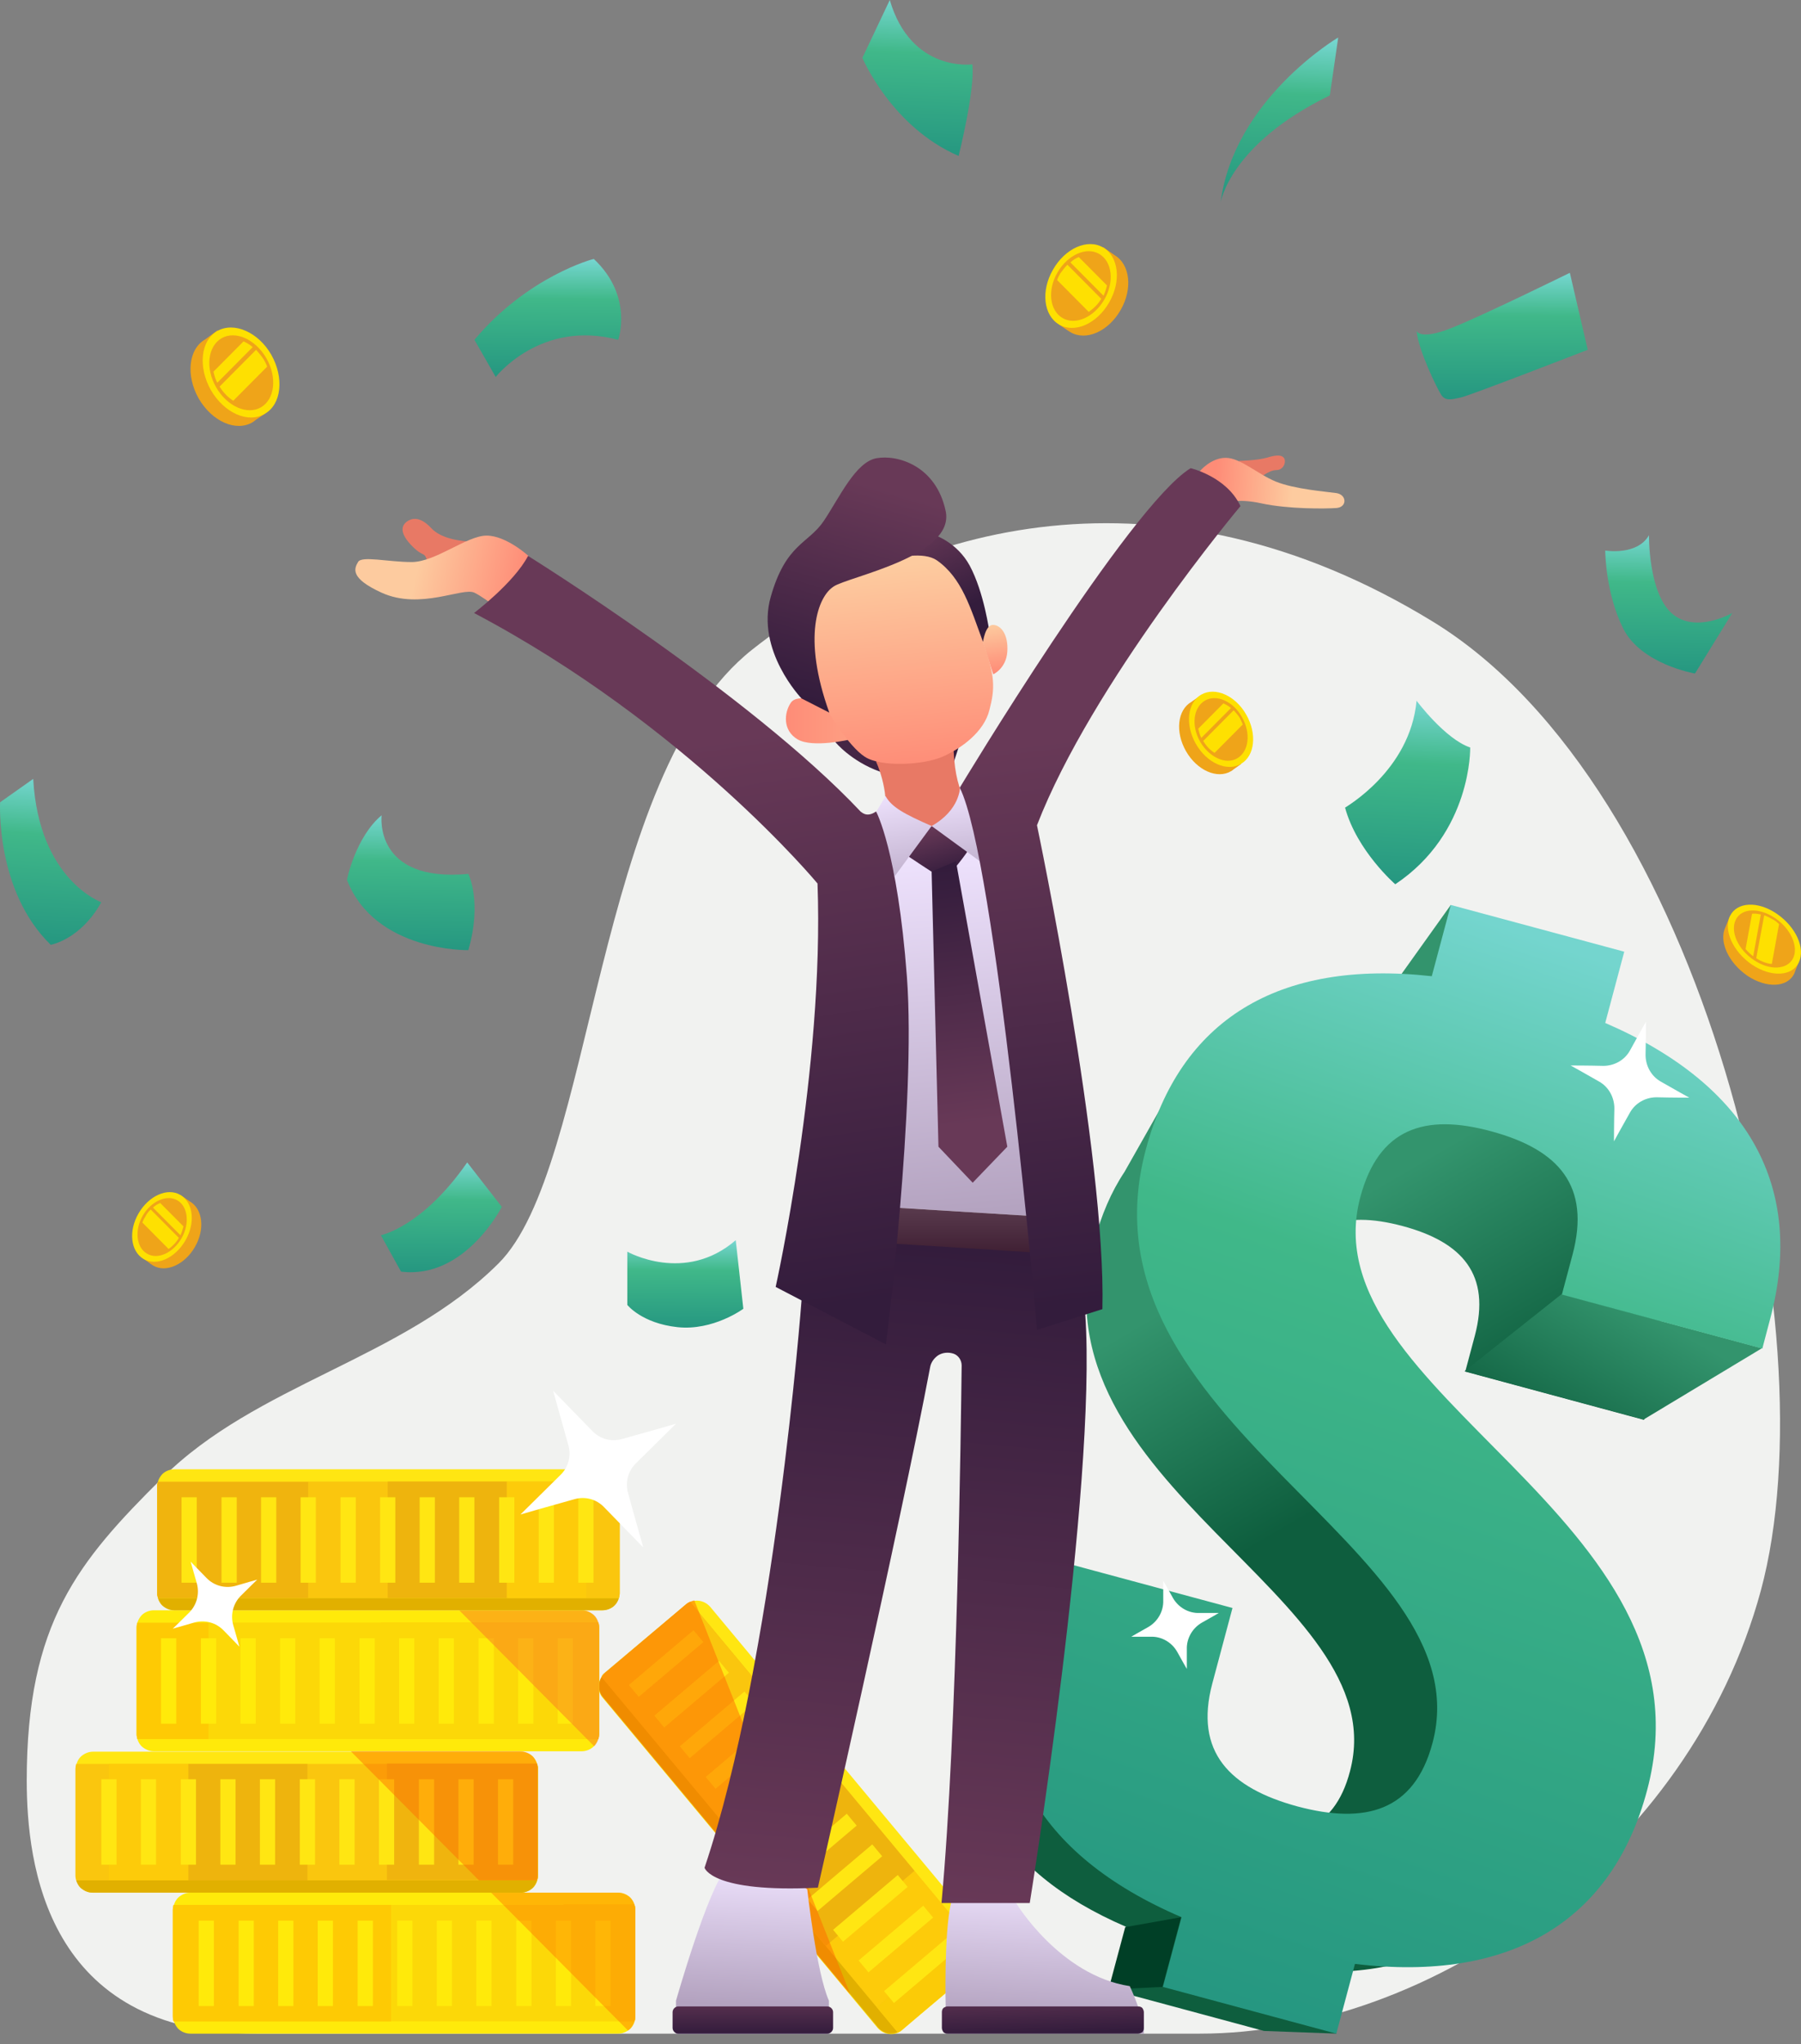 <svg width="171" height="194" viewBox="0 0 171 194" fill="none" xmlns="http://www.w3.org/2000/svg">
<rect x="0" y="0" width="171" height="194" fill="#808080" stroke="none"/>
<path fill-rule="evenodd" clip-rule="evenodd" d="M113.914 193C136.016 193 160.465 175.729 167.183 150.968C173.9 126.17 161.765 74.72 136.016 58.976C110.267 43.232 86.54 49.705 71.444 61.631C56.349 73.52 56.457 110.862 47.32 119.916C38.183 129.006 24.352 131.333 15.395 140.278C7.414 148.204 2.539 153.986 2.539 168.966C2.539 176.856 4.344 193 24.352 193H113.914Z" fill="#F1F2F0"/>
<path fill-rule="evenodd" clip-rule="evenodd" d="M65.124 152.279C65.449 151.988 65.883 151.879 66.316 151.915C66.749 151.952 67.147 152.17 67.436 152.497C71.877 157.842 89.104 178.495 93.546 183.84C93.835 184.167 93.943 184.603 93.907 185.039C93.871 185.476 93.654 185.876 93.329 186.167C91.379 187.839 87.587 191.003 85.637 192.675C85.312 192.966 84.879 193.075 84.445 193.039C84.012 193.002 83.615 192.784 83.326 192.457C78.884 187.112 61.657 166.459 57.215 161.114C56.926 160.787 56.818 160.351 56.854 159.915C56.89 159.478 57.107 159.078 57.432 158.787C59.418 157.115 63.174 153.915 65.124 152.279Z" fill="#FFE612"/>
<path fill-rule="evenodd" clip-rule="evenodd" d="M57.143 159.112L85.276 192.855C85.023 192.964 84.77 193 84.481 193C84.048 192.964 83.651 192.745 83.362 192.418L57.251 161.076C56.962 160.748 56.854 160.312 56.89 159.876C56.89 159.621 56.999 159.33 57.143 159.112Z" fill="#E1B000"/>
<path fill-rule="evenodd" clip-rule="evenodd" d="M65.522 152.022L74.695 163.039L66.28 170.129L57.107 159.112C57.179 159.039 57.215 158.93 57.288 158.858L65.233 152.167C65.341 152.095 65.449 152.058 65.522 152.022Z" fill="#F0B40E"/>
<path fill-rule="evenodd" clip-rule="evenodd" d="M65.522 152.022L93.654 185.764C93.582 185.91 93.474 186.019 93.329 186.128C91.379 187.8 87.587 190.964 85.637 192.636C85.529 192.745 85.384 192.818 85.24 192.891L57.107 159.149C57.179 159.003 57.288 158.894 57.432 158.785L59.888 156.712L65.124 152.313C65.269 152.167 65.377 152.095 65.522 152.022Z" fill="#FAC60E"/>
<path fill-rule="evenodd" clip-rule="evenodd" d="M93.654 185.764C93.582 185.91 93.474 186.019 93.329 186.128C91.379 187.801 87.587 190.964 85.637 192.636C85.529 192.746 85.384 192.818 85.24 192.891L83.253 190.491L91.668 183.401L93.654 185.764Z" fill="#FBCB07"/>
<path fill-rule="evenodd" clip-rule="evenodd" d="M91.668 183.365L86.829 177.547L78.414 184.637L83.254 190.455L91.668 183.365Z" fill="#FDCB0A"/>
<path fill-rule="evenodd" clip-rule="evenodd" d="M86.829 177.547L79.57 168.82L71.155 175.947L78.414 184.674L86.829 177.547Z" fill="#EEB40D"/>
<path fill-rule="evenodd" clip-rule="evenodd" d="M90.079 183.765L91.018 184.892L84.879 190.091L83.94 188.964L90.079 183.765Z" fill="#FFE612"/>
<path fill-rule="evenodd" clip-rule="evenodd" d="M87.659 180.856L88.598 181.983L82.459 187.182L81.52 186.055L87.659 180.856Z" fill="#FFE612"/>
<path fill-rule="evenodd" clip-rule="evenodd" d="M85.24 177.947L86.179 179.074L80.039 184.274L79.1 183.146L85.24 177.947Z" fill="#FFE612"/>
<path fill-rule="evenodd" clip-rule="evenodd" d="M82.82 175.038L83.759 176.165L77.62 181.365L76.681 180.238L82.82 175.038Z" fill="#FFE612"/>
<path fill-rule="evenodd" clip-rule="evenodd" d="M80.4 172.129L81.339 173.256L75.2 178.456L74.261 177.329L80.4 172.129Z" fill="#FFE612"/>
<path fill-rule="evenodd" clip-rule="evenodd" d="M77.981 169.22L78.92 170.348L72.78 175.547L71.841 174.42L77.981 169.22Z" fill="#FFE612"/>
<path fill-rule="evenodd" clip-rule="evenodd" d="M75.561 166.348L76.5 167.475L70.361 172.675L69.422 171.547L75.561 166.348Z" fill="#FFE612"/>
<path fill-rule="evenodd" clip-rule="evenodd" d="M73.142 163.439L74.081 164.566L67.941 169.766L67.002 168.639L73.142 163.439Z" fill="#FFE612"/>
<path fill-rule="evenodd" clip-rule="evenodd" d="M70.686 160.53L71.625 161.658L65.485 166.857L64.546 165.73L70.686 160.53Z" fill="#FFE612"/>
<path fill-rule="evenodd" clip-rule="evenodd" d="M68.266 157.622L69.205 158.749L63.066 163.948L62.127 162.821L68.266 157.622Z" fill="#FFE612"/>
<path fill-rule="evenodd" clip-rule="evenodd" d="M65.846 154.713L66.785 155.84L60.646 161.039L59.707 159.912L65.846 154.713Z" fill="#FFE612"/>
<path fill-rule="evenodd" clip-rule="evenodd" d="M80.727 189.255L57.253 161.076C56.964 160.748 56.856 160.312 56.892 159.876C56.928 159.44 57.145 159.04 57.47 158.749L65.162 152.24C65.379 152.058 65.632 151.949 65.921 151.877L80.727 189.255Z" fill="#FF6900" fill-opacity="0.5"/>
<path fill-rule="evenodd" clip-rule="evenodd" d="M60.323 181.256C60.323 180.819 60.142 180.419 59.853 180.092C59.564 179.801 59.131 179.619 58.697 179.619C51.8 179.619 24.967 179.619 18.069 179.619C17.636 179.619 17.239 179.801 16.914 180.092C16.625 180.383 16.444 180.819 16.444 181.256C16.444 183.837 16.444 188.782 16.444 191.364C16.444 191.8 16.625 192.2 16.914 192.527C17.203 192.818 17.636 193 18.069 193C24.967 193 51.8 193 58.697 193C59.131 193 59.528 192.818 59.853 192.527C60.142 192.236 60.323 191.8 60.323 191.364C60.323 188.782 60.323 183.837 60.323 181.256Z" fill="#FFEA0A"/>
<path fill-rule="evenodd" clip-rule="evenodd" d="M60.249 180.783C60.285 180.892 60.285 181.001 60.321 181.074V191.509C60.321 191.618 60.285 191.727 60.249 191.8H53.495V180.747H60.249V180.783Z" fill="#FECA04"/>
<path fill-rule="evenodd" clip-rule="evenodd" d="M60.249 180.783C60.285 180.928 60.321 181.074 60.321 181.256C60.321 183.837 60.321 188.782 60.321 191.364C60.321 191.509 60.285 191.691 60.249 191.836H16.479C16.442 191.691 16.406 191.546 16.406 191.364C16.406 188.782 16.406 183.837 16.406 181.256C16.406 181.11 16.442 180.928 16.479 180.783H60.249Z" fill="#FCD808"/>
<path fill-rule="evenodd" clip-rule="evenodd" d="M37.136 191.836H16.479C16.442 191.691 16.406 191.546 16.406 191.364V181.256C16.406 181.11 16.442 180.928 16.479 180.783H37.136V191.836Z" fill="#FECA04"/>
<path d="M20.307 182.274H18.862V190.382H20.307V182.274Z" fill="#FFEA0A"/>
<path d="M24.099 182.274H22.654V190.382H24.099V182.274Z" fill="#FFEA0A"/>
<path d="M27.855 182.274H26.41V190.382H27.855V182.274Z" fill="#FFEA0A"/>
<path d="M31.61 182.274H30.166V190.382H31.61V182.274Z" fill="#FFEA0A"/>
<path d="M35.402 182.274H33.958V190.382H35.402V182.274Z" fill="#FFEA0A"/>
<path d="M39.158 182.274H37.714V190.382H39.158V182.274Z" fill="#FFEA0A"/>
<path d="M42.914 182.274H41.469V190.382H42.914V182.274Z" fill="#FFEA0A"/>
<path d="M46.67 182.274H45.225V190.382H46.67V182.274Z" fill="#FFEA0A"/>
<path d="M50.462 182.274H49.017V190.382H50.462V182.274Z" fill="#FFEA0A"/>
<path d="M54.218 182.274H52.773V190.382H54.218V182.274Z" fill="#FFEA0A"/>
<path d="M57.974 182.274H56.529V190.382H57.974V182.274Z" fill="#FFEA0A"/>
<path fill-rule="evenodd" clip-rule="evenodd" d="M46.634 179.619H58.696C59.129 179.619 59.526 179.801 59.852 180.092C60.14 180.383 60.321 180.819 60.321 181.256C60.321 183.837 60.321 188.782 60.321 191.364C60.321 191.8 60.14 192.2 59.852 192.527C59.779 192.6 59.707 192.636 59.635 192.709L46.634 179.619Z" fill="#FF6900" fill-opacity="0.4"/>
<path fill-rule="evenodd" clip-rule="evenodd" d="M12.976 154.458C12.976 154.022 13.156 153.622 13.445 153.295C13.734 153.004 14.167 152.822 14.601 152.822C21.498 152.822 48.331 152.822 55.229 152.822C55.662 152.822 56.06 153.004 56.385 153.295C56.674 153.585 56.854 154.022 56.854 154.458C56.854 157.04 56.854 161.985 56.854 164.566C56.854 165.003 56.674 165.403 56.385 165.73C56.096 166.021 55.662 166.202 55.229 166.202H14.601C14.167 166.202 13.77 166.021 13.445 165.73C13.156 165.439 12.976 165.003 12.976 164.566C12.976 161.985 12.976 157.04 12.976 154.458Z" fill="#FFEA0A"/>
<path fill-rule="evenodd" clip-rule="evenodd" d="M56.818 153.985C56.854 154.131 56.89 154.276 56.89 154.458V164.566C56.89 164.712 56.854 164.894 56.818 165.039H36.161V153.985H56.818Z" fill="#FECA04"/>
<path fill-rule="evenodd" clip-rule="evenodd" d="M56.818 153.985C56.854 154.131 56.89 154.276 56.89 154.458C56.89 157.04 56.89 161.985 56.89 164.566C56.89 164.712 56.854 164.894 56.818 165.039H13.048C13.012 164.894 12.976 164.748 12.976 164.566C12.976 161.985 12.976 157.04 12.976 154.458C12.976 154.313 13.012 154.131 13.048 153.985H56.818Z" fill="#FCD808"/>
<path fill-rule="evenodd" clip-rule="evenodd" d="M19.801 165.039H13.048C13.012 164.93 13.012 164.821 12.976 164.748V154.313C12.976 154.204 13.012 154.095 13.048 154.022H19.801V165.039Z" fill="#FECA04"/>
<path d="M54.398 155.476H52.954V163.585H54.398V155.476Z" fill="#FFEA0A"/>
<path d="M50.642 155.476H49.198V163.585H50.642V155.476Z" fill="#FFEA0A"/>
<path d="M46.887 155.476H45.442V163.585H46.887V155.476Z" fill="#FFEA0A"/>
<path d="M43.095 155.476H41.65V163.585H43.095V155.476Z" fill="#FFEA0A"/>
<path d="M39.339 155.476H37.894V163.585H39.339V155.476Z" fill="#FFEA0A"/>
<path d="M35.583 155.476H34.138V163.585H35.583V155.476Z" fill="#FFEA0A"/>
<path d="M31.791 155.476H30.346V163.585H31.791V155.476Z" fill="#FFEA0A"/>
<path d="M28.035 155.476H26.591V163.585H28.035V155.476Z" fill="#FFEA0A"/>
<path d="M24.279 155.476H22.835V163.585H24.279V155.476Z" fill="#FFEA0A"/>
<path d="M20.523 155.476H19.079V163.585H20.523V155.476Z" fill="#FFEA0A"/>
<path d="M16.731 155.476H15.287V163.585H16.731V155.476Z" fill="#FFEA0A"/>
<path fill-rule="evenodd" clip-rule="evenodd" d="M50.173 152.822H55.265C55.699 152.822 56.096 153.004 56.421 153.295C56.71 153.585 56.89 154.022 56.89 154.458C56.89 157.04 56.89 161.985 56.89 164.566C56.89 165.003 56.71 165.403 56.421 165.73L43.6 152.822H50.173Z" fill="#FB7B22" fill-opacity="0.5"/>
<path fill-rule="evenodd" clip-rule="evenodd" d="M51.078 167.877C51.078 167.44 50.897 167.04 50.608 166.713C50.319 166.422 49.886 166.241 49.452 166.241C42.555 166.241 15.722 166.241 8.824 166.241C8.391 166.241 7.993 166.422 7.668 166.713C7.38 167.004 7.199 167.44 7.199 167.877C7.199 170.458 7.199 175.403 7.199 177.985C7.199 178.421 7.38 178.821 7.668 179.148C7.957 179.439 8.391 179.621 8.824 179.621H49.452C49.886 179.621 50.283 179.439 50.608 179.148C50.897 178.858 51.078 178.421 51.078 177.985C51.078 175.403 51.078 170.422 51.078 167.877Z" fill="#FFE612"/>
<path fill-rule="evenodd" clip-rule="evenodd" d="M51.004 167.402C51.04 167.548 51.076 167.693 51.076 167.875C51.076 170.457 51.076 175.402 51.076 177.983C51.076 178.129 51.04 178.311 51.004 178.456H7.233C7.197 178.311 7.161 178.165 7.161 177.983V172.82V167.875C7.161 167.73 7.197 167.548 7.233 167.402H51.004Z" fill="#FAC60E"/>
<path d="M17.887 167.402H10.339V178.456H17.887V167.402Z" fill="#FDCB0A"/>
<path d="M29.191 167.402H17.887V178.456H29.191V167.402Z" fill="#EEB40D"/>
<path fill-rule="evenodd" clip-rule="evenodd" d="M51.004 167.403C51.04 167.512 51.04 167.621 51.076 167.693V178.129C51.076 178.238 51.04 178.347 51.004 178.42H36.739V167.366H51.004V167.403Z" fill="#F0B40E"/>
<path d="M11.062 168.857H9.617V176.965H11.062V168.857Z" fill="#FFE612"/>
<path d="M14.817 168.857H13.373V176.965H14.817V168.857Z" fill="#FFE612"/>
<path d="M18.609 168.857H17.165V176.965H18.609V168.857Z" fill="#FFE612"/>
<path d="M22.365 168.857H20.921V176.965H22.365V168.857Z" fill="#FFE612"/>
<path d="M26.121 168.857H24.677V176.965H26.121V168.857Z" fill="#FFE612"/>
<path d="M29.913 168.857H28.468V176.965H29.913V168.857Z" fill="#FFE612"/>
<path d="M33.669 168.857H32.224V176.965H33.669V168.857Z" fill="#FFE612"/>
<path d="M37.425 168.857H35.98V176.965H37.425V168.857Z" fill="#FFE612"/>
<path d="M41.217 168.857H39.772V176.965H41.217V168.857Z" fill="#FFE612"/>
<path d="M44.973 168.857H43.528V176.965H44.973V168.857Z" fill="#FFE612"/>
<path d="M48.728 168.857H47.284V176.965H48.728V168.857Z" fill="#FFE612"/>
<path fill-rule="evenodd" clip-rule="evenodd" d="M33.308 166.203H49.415C49.848 166.203 50.245 166.384 50.57 166.675C50.859 166.966 51.04 167.402 51.04 167.839C51.04 170.42 51.04 175.365 51.04 177.947C51.04 178.383 50.859 178.783 50.57 179.11C50.282 179.401 49.848 179.583 49.415 179.583H46.598L33.308 166.203Z" fill="#FF6900" fill-opacity="0.45"/>
<path fill-rule="evenodd" clip-rule="evenodd" d="M51.004 178.456C50.931 178.711 50.787 178.965 50.606 179.147C50.318 179.438 49.884 179.62 49.451 179.62H8.786C8.353 179.62 7.956 179.438 7.631 179.147C7.45 178.965 7.306 178.711 7.233 178.456H51.004Z" fill="#E1B000"/>
<path fill-rule="evenodd" clip-rule="evenodd" d="M14.926 141.078C14.926 140.641 15.106 140.241 15.395 139.914C15.684 139.623 16.117 139.441 16.551 139.441C23.449 139.441 50.281 139.441 57.179 139.441C57.613 139.441 58.01 139.623 58.335 139.914C58.624 140.205 58.804 140.641 58.804 141.078C58.804 143.659 58.804 148.604 58.804 151.186C58.804 151.622 58.624 152.022 58.335 152.349C58.046 152.64 57.613 152.822 57.179 152.822H16.551C16.117 152.822 15.72 152.64 15.395 152.349C15.106 152.058 14.926 151.622 14.926 151.186C14.926 148.604 14.926 143.659 14.926 141.078Z" fill="#FFE612"/>
<path fill-rule="evenodd" clip-rule="evenodd" d="M58.768 151.659C58.696 151.913 58.552 152.168 58.371 152.349C58.082 152.64 57.649 152.822 57.215 152.822H16.551C16.118 152.822 15.72 152.64 15.395 152.349C15.215 152.168 15.07 151.913 14.998 151.659H58.768Z" fill="#E1B000"/>
<path fill-rule="evenodd" clip-rule="evenodd" d="M58.768 140.605C58.804 140.75 58.84 140.896 58.84 141.078C58.84 143.659 58.84 148.604 58.84 151.186C58.84 151.331 58.804 151.513 58.768 151.658H55.626V140.605H58.768Z" fill="#FBCB07"/>
<path fill-rule="evenodd" clip-rule="evenodd" d="M58.768 140.605C58.804 140.75 58.84 140.896 58.84 141.078C58.84 143.659 58.84 148.604 58.84 151.186C58.84 151.331 58.804 151.513 58.768 151.658H14.998C14.962 151.513 14.926 151.368 14.926 151.186C14.926 148.604 14.926 143.659 14.926 141.078C14.926 140.932 14.962 140.75 14.998 140.605H58.768Z" fill="#FAC60E"/>
<path fill-rule="evenodd" clip-rule="evenodd" d="M29.263 151.658H14.998C14.962 151.549 14.962 151.44 14.926 151.368V140.932C14.926 140.823 14.962 140.714 14.998 140.641H29.263V151.658Z" fill="#F0B40E"/>
<path d="M55.662 140.605H48.114V151.658H55.662V140.605Z" fill="#FDCB0A"/>
<path d="M48.115 140.605H36.811V151.658H48.115V140.605Z" fill="#EEB40D"/>
<path d="M56.349 142.096H54.904V150.204H56.349V142.096Z" fill="#FFE612"/>
<path d="M52.593 142.096H51.148V150.204H52.593V142.096Z" fill="#FFE612"/>
<path d="M48.837 142.096H47.392V150.204H48.837V142.096Z" fill="#FFE612"/>
<path d="M45.045 142.096H43.6V150.204H45.045V142.096Z" fill="#FFE612"/>
<path d="M41.289 142.096H39.844V150.204H41.289V142.096Z" fill="#FFE612"/>
<path d="M37.533 142.096H36.089V150.204H37.533V142.096Z" fill="#FFE612"/>
<path d="M33.777 142.096H32.333V150.204H33.777V142.096Z" fill="#FFE612"/>
<path d="M29.985 142.096H28.541V150.204H29.985V142.096Z" fill="#FFE612"/>
<path d="M26.23 142.096H24.785V150.204H26.23V142.096Z" fill="#FFE612"/>
<path d="M22.474 142.096H21.029V150.204H22.474V142.096Z" fill="#FFE612"/>
<path d="M18.682 142.096H17.237V150.204H18.682V142.096Z" fill="#FFE612"/>
<path fill-rule="evenodd" clip-rule="evenodd" d="M18.104 148.204C18.104 148.204 18.862 149.004 19.584 149.731C20.307 150.495 21.39 150.786 22.401 150.495C23.376 150.204 24.424 149.913 24.424 149.913C24.424 149.913 23.629 150.677 22.907 151.404C22.148 152.131 21.86 153.222 22.148 154.24C22.437 155.222 22.726 156.276 22.726 156.276C22.726 156.276 21.968 155.476 21.245 154.749C20.523 153.986 19.44 153.695 18.429 153.986C17.454 154.276 16.406 154.567 16.406 154.567C16.406 154.567 17.201 153.804 17.923 153.076C18.681 152.349 18.97 151.258 18.681 150.24C18.392 149.259 18.104 148.204 18.104 148.204Z" fill="white"/>
<path fill-rule="evenodd" clip-rule="evenodd" d="M52.52 131.988C52.52 131.988 54.795 134.315 56.24 135.805C56.962 136.569 58.046 136.86 59.057 136.569C61.043 136.024 64.185 135.115 64.185 135.115C64.185 135.115 61.874 137.405 60.393 138.86C59.635 139.587 59.346 140.678 59.635 141.696C60.176 143.696 61.079 146.859 61.079 146.859C61.079 146.859 58.804 144.532 57.36 143.041C56.637 142.277 55.554 141.987 54.543 142.277C52.556 142.823 49.415 143.732 49.415 143.732C49.415 143.732 51.726 141.441 53.206 139.987C53.965 139.26 54.254 138.169 53.965 137.151C53.387 135.115 52.52 131.988 52.52 131.988Z" fill="white"/>
<path d="M141.289 100.281L144.358 101.118L142.769 107.154C155.012 112.462 159.707 121.152 156.782 132.206L156.096 134.751L139.122 130.17L140.025 126.788C141.578 120.97 138.869 117.88 133.163 116.353C127.421 114.826 123.593 116.135 122.04 121.952C117.598 138.678 152.52 148.968 146.345 172.166C143.42 183.183 134.824 188.455 121.607 186.855L121.029 188.964L126.915 193L120.018 192.745L105.319 188.782L106.908 182.856C94.485 177.511 89.826 168.675 92.788 157.658L94.268 152.095L98.06 147.441L103.947 154.713L111.242 156.676L109.545 163.076C107.992 168.893 111.025 171.947 116.767 173.475C122.509 175.002 126.663 173.911 128.179 168.093C132.621 151.368 97.699 141.078 103.875 117.88C104.561 115.335 105.5 113.117 106.764 111.226L112.759 100.645L111.892 106.099C115.973 103.481 121.426 102.463 128.107 103.19L129.696 97.154L137.75 85.883L141.289 100.281Z" fill="url(#paint0_linear)"/>
<path fill-rule="evenodd" clip-rule="evenodd" d="M112.145 181.947L106.836 182.892L105.247 188.819L110.375 188.564L112.145 181.947Z" fill="#003F26"/>
<path fill-rule="evenodd" clip-rule="evenodd" d="M156.06 134.715L167.291 127.952L148.259 122.825L139.05 130.133L156.06 134.715Z" fill="url(#paint1_linear)"/>
<path d="M108.786 109.117C101.852 135.115 141 146.677 136.016 165.403C134.283 171.911 129.624 173.147 123.196 171.438C116.767 169.693 113.373 166.275 115.106 159.767L117.02 152.604L97.988 147.477L96.327 153.731C93.04 166.093 98.241 175.983 112.181 181.947L110.411 188.564L126.879 193L128.649 186.382C143.492 188.164 153.098 182.274 156.385 169.911C163.318 143.914 124.171 132.351 129.155 113.626C130.888 107.117 135.222 105.626 141.614 107.372C148.042 109.117 151.04 112.571 149.306 119.08L148.295 122.861L167.327 127.988L168.085 125.115C171.372 112.753 166.135 103.008 152.412 97.082L154.218 90.319L137.75 85.883L135.944 92.646C121.246 91.01 112.036 96.9 108.786 109.117Z" fill="url(#paint2_linear)"/>
<path fill-rule="evenodd" clip-rule="evenodd" d="M156.276 96.973C156.276 96.973 156.276 98.682 156.24 100.1C156.24 101.154 156.782 102.136 157.685 102.645C158.876 103.336 160.393 104.172 160.393 104.172C160.393 104.172 158.696 104.172 157.287 104.136C156.24 104.136 155.265 104.681 154.759 105.59C154.073 106.79 153.242 108.317 153.242 108.317C153.242 108.317 153.242 106.608 153.279 105.19C153.279 104.136 152.737 103.154 151.834 102.645C150.642 101.954 149.125 101.118 149.125 101.118C149.125 101.118 150.823 101.118 152.231 101.154C153.279 101.154 154.254 100.609 154.759 99.7C155.409 98.5 156.276 96.973 156.276 96.973Z" fill="white"/>
<path fill-rule="evenodd" clip-rule="evenodd" d="M110.447 150.022C110.447 150.022 110.917 150.822 111.35 151.622C111.856 152.531 112.831 153.113 113.878 153.076C114.781 153.076 115.72 153.076 115.72 153.076C115.72 153.076 114.926 153.549 114.131 153.985C113.228 154.495 112.65 155.476 112.686 156.531C112.686 157.44 112.686 158.385 112.686 158.385C112.686 158.385 112.217 157.585 111.784 156.785C111.278 155.876 110.303 155.294 109.256 155.331C108.353 155.331 107.414 155.331 107.414 155.331C107.414 155.331 108.208 154.858 109.003 154.422C109.906 153.913 110.484 152.931 110.447 151.877C110.447 150.968 110.447 150.022 110.447 150.022Z" fill="white"/>
<path fill-rule="evenodd" clip-rule="evenodd" d="M117.634 43.741C117.634 43.741 119.296 43.705 120.234 43.45C121.173 43.16 121.679 43.16 121.896 43.45C122.149 43.741 121.932 44.614 121.173 44.614C120.415 44.614 119.368 45.559 119.368 45.559L117.634 43.741Z" fill="#E87965"/>
<path fill-rule="evenodd" clip-rule="evenodd" d="M79.317 70.43C79.317 70.43 80.798 72.248 83.543 73.229C86.287 74.211 90.585 72.248 90.585 72.248L92.282 67.085C92.318 67.085 81.954 64.43 79.317 70.43Z" fill="url(#paint3_linear)"/>
<path fill-rule="evenodd" clip-rule="evenodd" d="M113.914 44.723C113.914 44.723 114.962 43.45 116.37 43.45C117.779 43.45 119.368 44.977 121.137 45.705C122.943 46.432 125.868 46.65 126.879 46.795C127.89 46.941 127.927 48.141 126.879 48.214C125.832 48.286 122.329 48.323 119.801 47.777C117.309 47.232 116.334 47.777 116.334 47.777L113.914 44.723Z" fill="url(#paint4_linear)"/>
<path fill-rule="evenodd" clip-rule="evenodd" d="M83.181 114.498L102.177 115.662L92.354 76.611C92.354 76.611 89.285 77.011 83.47 77.629C77.656 78.247 82.098 94.645 82.098 94.645L83.181 114.498Z" fill="url(#paint5_linear)"/>
<path fill-rule="evenodd" clip-rule="evenodd" d="M83.181 72.284C83.181 72.284 84.445 74.938 84.012 77.629C83.579 80.32 89.104 80.32 89.104 80.32L92.318 76.647C92.318 76.647 90.765 75.811 90.549 71.339C90.296 66.794 83.181 72.284 83.181 72.284Z" fill="#E87965"/>
<path fill-rule="evenodd" clip-rule="evenodd" d="M78.306 66.684C78.306 66.684 75.742 65.739 75.092 66.684C74.442 67.63 74.297 69.339 75.742 70.175C77.186 71.011 80.726 70.175 80.726 70.175L78.306 66.684Z" fill="url(#paint6_linear)"/>
<path fill-rule="evenodd" clip-rule="evenodd" d="M88.779 50.795C88.779 50.795 90.874 51.486 92.065 53.668C93.438 56.213 93.943 59.994 93.943 59.994L92.86 61.594L84.843 52.286L88.779 50.795Z" fill="url(#paint7_linear)"/>
<path fill-rule="evenodd" clip-rule="evenodd" d="M93.329 60.94C93.329 60.94 93.546 59.267 94.304 59.303C95.063 59.34 95.749 60.249 95.641 61.849C95.532 63.449 94.304 63.994 94.304 63.994L93.329 60.94Z" fill="url(#paint8_linear)"/>
<path fill-rule="evenodd" clip-rule="evenodd" d="M77.15 57.704C75.634 60.285 75.85 62.103 77.15 64.794C78.451 67.484 80.545 70.793 82.098 71.811C83.615 72.829 87.696 72.611 89.501 71.811C91.307 71.011 93.438 69.448 93.944 67.375C94.485 65.303 94.485 64.139 93.329 60.903C92.138 57.704 91.343 54.831 88.924 53.159C86.576 51.595 79.028 54.504 77.15 57.704Z" fill="url(#paint9_linear)"/>
<path fill-rule="evenodd" clip-rule="evenodd" d="M76.103 66.285C76.103 66.285 71.733 61.739 73.178 56.649C74.622 51.559 76.753 51.631 78.234 49.413C79.715 47.196 81.231 43.85 83.218 43.487C85.24 43.123 88.887 44.214 89.79 48.504C90.693 52.795 80.545 54.722 79.137 55.667C77.692 56.613 76.139 60.394 78.739 67.63L76.103 66.285Z" fill="url(#paint10_linear)"/>
<path fill-rule="evenodd" clip-rule="evenodd" d="M96.471 180.601C96.471 180.601 100.624 187.473 107.269 188.491C107.269 188.491 108.606 191.291 108.606 193H89.79V190.527C89.79 190.527 89.61 183.51 90.296 180.601C91.018 177.692 96.471 180.601 96.471 180.601Z" fill="url(#paint11_linear)"/>
<path fill-rule="evenodd" clip-rule="evenodd" d="M76.645 179.292C76.645 179.292 77.511 187.182 78.703 189.873V193.036H64.185V189.873C64.185 189.873 67.255 179.074 68.989 177.329C70.758 175.547 76.645 179.292 76.645 179.292Z" fill="url(#paint12_linear)"/>
<path fill-rule="evenodd" clip-rule="evenodd" d="M83.181 114.498L102.177 115.662L101.563 119.916L79.895 118.534L83.181 114.498Z" fill="url(#paint13_linear)"/>
<path fill-rule="evenodd" clip-rule="evenodd" d="M76.103 123.407C76.103 123.407 73.539 157.512 66.894 177.256C66.894 177.256 67.544 179.656 77.656 179.147C77.656 179.147 85.493 144.677 88.31 129.77C88.382 129.297 88.707 128.861 89.104 128.606C89.538 128.352 90.043 128.315 90.513 128.461C90.982 128.606 91.307 129.079 91.307 129.588C91.235 134.933 90.91 164.13 89.393 180.601H97.772C97.772 180.601 104.164 141.15 103.044 124.752V119.189C103.044 119.189 84.048 117.916 79.317 117.734C74.586 117.516 76.103 123.407 76.103 123.407Z" fill="url(#paint14_linear)"/>
<path fill-rule="evenodd" clip-rule="evenodd" d="M86.287 81.301C86.287 81.301 88.237 82.61 88.851 82.974C89.465 83.301 90.44 82.647 90.44 82.647C90.44 82.647 92.318 80.429 92.318 79.92C92.318 79.374 89.393 78.284 89.393 78.284L88.418 78.429L85.818 78.829L86.287 81.301Z" fill="url(#paint15_linear)"/>
<path fill-rule="evenodd" clip-rule="evenodd" d="M88.454 78.392L84.951 83.156L83.218 77.011L84.084 75.556C84.662 76.611 85.89 77.265 88.454 78.392Z" fill="url(#paint16_linear)"/>
<path fill-rule="evenodd" clip-rule="evenodd" d="M88.454 78.393L93.041 81.738L92.354 76.611L91.163 74.757C91.126 74.757 91.163 76.865 88.454 78.393Z" fill="url(#paint17_linear)"/>
<path fill-rule="evenodd" clip-rule="evenodd" d="M88.454 82.719L89.104 108.826L92.354 112.244L95.641 108.826L90.765 81.738L88.454 82.719Z" fill="url(#paint18_linear)"/>
<path fill-rule="evenodd" clip-rule="evenodd" d="M91.126 74.757C91.126 74.757 107.233 47.995 113.048 44.432C113.048 44.432 116.479 45.232 117.779 48.032C117.779 48.032 103.658 64.867 98.458 78.32C98.458 78.32 105.03 109.59 104.669 124.243L98.458 126.206C98.494 126.17 94.521 81.447 91.126 74.757Z" fill="url(#paint19_linear)"/>
<path fill-rule="evenodd" clip-rule="evenodd" d="M44.395 51.377C44.395 51.377 42.011 51.304 40.928 50.104C39.809 48.904 39.014 49.232 38.653 49.486C38.292 49.741 37.75 50.359 39.014 51.704C40.278 53.05 40.278 52.177 40.603 53.413C40.892 54.649 44.395 51.377 44.395 51.377Z" fill="#E87965"/>
<path fill-rule="evenodd" clip-rule="evenodd" d="M50.173 52.759C50.173 52.759 48.078 50.831 46.201 50.831C44.323 50.831 41.361 53.34 39.086 53.34C36.847 53.34 34.319 52.722 33.994 53.34C33.633 53.959 33.2 54.867 36.233 56.249C39.917 57.922 43.925 55.704 45.045 56.249C46.201 56.795 48.873 59.013 48.873 59.013L50.173 52.759Z" fill="url(#paint20_linear)"/>
<path fill-rule="evenodd" clip-rule="evenodd" d="M83.181 77.011C83.181 77.011 85.204 80.683 86.107 92.682C87.009 104.717 84.12 127.588 84.12 127.588L73.647 122.134C73.647 122.134 78.27 101.409 77.62 83.847C77.62 83.847 65.197 68.83 45.009 58.176C45.009 58.176 48.801 55.304 50.137 52.759C50.137 52.759 71.192 65.848 81.737 77.047C81.773 77.011 82.242 77.665 83.181 77.011Z" fill="url(#paint21_linear)"/>
<path fill-rule="evenodd" clip-rule="evenodd" d="M79.1 190.964C79.1 190.673 78.848 190.418 78.559 190.418C76.175 190.418 66.786 190.418 64.402 190.418C64.113 190.418 63.86 190.673 63.86 190.964C63.86 191.4 63.86 192.018 63.86 192.455C63.86 192.745 64.113 193 64.402 193C66.786 193 76.175 193 78.559 193C78.848 193 79.1 192.745 79.1 192.455C79.1 192.018 79.1 191.4 79.1 190.964Z" fill="url(#paint22_linear)"/>
<path fill-rule="evenodd" clip-rule="evenodd" d="M108.606 190.964C108.606 190.818 108.534 190.673 108.461 190.564C108.353 190.455 108.209 190.418 108.064 190.418C105.283 190.418 92.752 190.418 89.971 190.418C89.826 190.418 89.682 190.491 89.574 190.564C89.465 190.673 89.429 190.818 89.429 190.964C89.429 191.4 89.429 192.018 89.429 192.455C89.429 192.6 89.501 192.746 89.574 192.855C89.682 192.964 89.826 193 89.971 193C92.752 193 105.283 193 108.064 193C108.209 193 108.353 192.927 108.461 192.855C108.57 192.746 108.606 192.6 108.606 192.455C108.606 192.018 108.606 191.4 108.606 190.964Z" fill="url(#paint23_linear)"/>
<path fill-rule="evenodd" clip-rule="evenodd" d="M45.045 32.251L47.067 35.778C47.067 35.778 51.329 30.288 58.696 32.251C58.696 32.251 60.177 28.143 56.385 24.579C56.385 24.543 50.101 26.216 45.045 32.251Z" fill="url(#paint24_linear)"/>
<path fill-rule="evenodd" clip-rule="evenodd" d="M84.482 0L81.881 5.49C81.881 5.49 84.626 12.035 91.018 14.799C91.018 14.799 92.607 8.472 92.318 6.109C92.318 6.109 86.504 6.908 84.482 0Z" fill="url(#paint25_linear)"/>
<path fill-rule="evenodd" clip-rule="evenodd" d="M115.901 19.198C115.901 19.198 116.767 13.671 126.265 9.054L127.06 3.563C127.024 3.563 117.129 9.454 115.901 19.198Z" fill="url(#paint26_linear)"/>
<path fill-rule="evenodd" clip-rule="evenodd" d="M134.5 31.415C134.5 31.415 134.825 32.324 137.822 31.124C140.856 29.924 149.053 25.889 149.053 25.889L150.751 33.197C150.751 33.197 139.7 37.487 138.761 37.706C137.822 37.924 137.244 38.069 136.847 37.487C136.45 36.869 134.68 33.27 134.5 31.415Z" fill="url(#paint27_linear)"/>
<path fill-rule="evenodd" clip-rule="evenodd" d="M152.412 52.25C152.412 52.25 155.445 52.759 156.565 50.795C156.565 50.795 156.493 56.176 158.696 58.176C160.935 60.212 164.474 58.176 164.474 58.176L160.935 63.921C160.935 63.921 155.807 63.049 154.109 59.631C152.412 56.213 152.412 52.25 152.412 52.25Z" fill="url(#paint28_linear)"/>
<path fill-rule="evenodd" clip-rule="evenodd" d="M134.499 66.503C134.499 66.503 137.208 70.139 139.592 70.939C139.592 70.939 139.772 79.047 132.477 83.919C132.477 83.919 128.829 80.756 127.71 76.647C127.71 76.611 133.885 73.157 134.499 66.503Z" fill="url(#paint29_linear)"/>
<path fill-rule="evenodd" clip-rule="evenodd" d="M36.233 77.374C36.233 77.374 35.438 83.774 44.467 82.938C44.467 82.938 45.803 85.556 44.467 90.173C44.467 90.173 35.619 90.355 32.947 83.519C32.91 83.519 33.777 79.411 36.233 77.374Z" fill="url(#paint30_linear)"/>
<path fill-rule="evenodd" clip-rule="evenodd" d="M3.153 73.92L0.011 76.138C0.011 76.138 -0.459 84.537 4.814 89.664C4.814 89.664 7.631 89.192 9.617 85.628C9.653 85.628 3.694 83.556 3.153 73.92Z" fill="url(#paint31_linear)"/>
<path fill-rule="evenodd" clip-rule="evenodd" d="M36.161 117.225C36.161 117.225 40.097 116.462 44.359 110.317L47.645 114.535C47.645 114.535 44.142 121.443 38.075 120.68L36.161 117.225Z" fill="url(#paint32_linear)"/>
<path fill-rule="evenodd" clip-rule="evenodd" d="M59.563 118.789C59.563 118.789 65.016 121.879 69.855 117.698L70.578 124.207C70.578 124.207 67.725 126.315 64.33 125.952C60.935 125.588 59.563 123.843 59.563 123.843V118.789Z" fill="url(#paint33_linear)"/>
<path fill-rule="evenodd" clip-rule="evenodd" d="M18.032 114.025C19.26 114.753 19.476 116.68 18.501 118.352C17.526 120.025 15.757 120.825 14.529 120.098C14.456 120.061 14.384 119.989 14.312 119.952L13.662 119.48L13.77 119.261C13.301 118.352 13.373 116.971 14.059 115.771C14.745 114.535 15.901 113.807 16.912 113.771L17.129 113.407L18.032 114.025Z" fill="#EFA419"/>
<path fill-rule="evenodd" clip-rule="evenodd" d="M17.129 113.407C18.357 114.135 18.573 116.062 17.598 117.734C16.623 119.407 14.854 120.207 13.626 119.48C12.398 118.752 12.181 116.825 13.156 115.153C14.131 113.48 15.901 112.68 17.129 113.407Z" fill="#FEE001"/>
<path fill-rule="evenodd" clip-rule="evenodd" d="M16.84 113.916C17.851 114.498 18.032 116.134 17.237 117.516C16.442 118.898 14.962 119.589 13.951 118.971C12.94 118.389 12.759 116.753 13.553 115.371C14.348 113.989 15.829 113.335 16.84 113.916Z" fill="#EFA419"/>
<path fill-rule="evenodd" clip-rule="evenodd" d="M14.312 114.789L16.984 117.48C16.732 117.916 16.37 118.28 16.009 118.534L13.517 116.025C13.59 115.843 13.662 115.662 13.77 115.516C13.915 115.225 14.095 114.971 14.312 114.789ZM15.215 114.171L17.418 116.389C17.345 116.68 17.273 116.934 17.129 117.225L14.528 114.607C14.745 114.389 14.962 114.28 15.215 114.171Z" fill="#FEE001"/>
<path fill-rule="evenodd" clip-rule="evenodd" d="M105.825 24.216C107.306 25.089 107.558 27.416 106.403 29.416C105.247 31.452 103.116 32.397 101.636 31.524C101.527 31.452 101.455 31.415 101.347 31.343L100.552 30.797L100.697 30.543C100.119 29.416 100.227 27.779 101.058 26.325C101.889 24.87 103.261 23.961 104.489 23.889L104.742 23.452L105.825 24.216Z" fill="#EFA419"/>
<path fill-rule="evenodd" clip-rule="evenodd" d="M104.741 23.489C106.222 24.361 106.475 26.688 105.319 28.688C104.164 30.724 102.033 31.67 100.552 30.797C99.072 29.924 98.819 27.597 99.974 25.598C101.13 23.561 103.261 22.616 104.741 23.489Z" fill="#FEE001"/>
<path fill-rule="evenodd" clip-rule="evenodd" d="M104.38 24.107C105.608 24.834 105.825 26.761 104.85 28.434C103.875 30.106 102.105 30.906 100.877 30.179C99.649 29.452 99.433 27.525 100.408 25.852C101.383 24.18 103.152 23.38 104.38 24.107Z" fill="#EFA419"/>
<path fill-rule="evenodd" clip-rule="evenodd" d="M101.347 25.125L104.561 28.361C104.236 28.906 103.802 29.306 103.369 29.597L100.372 26.579C100.444 26.361 100.552 26.143 100.661 25.961C100.877 25.67 101.094 25.379 101.347 25.125ZM102.43 24.398L105.103 27.088C105.03 27.416 104.922 27.743 104.777 28.07L101.636 24.907C101.852 24.689 102.141 24.507 102.43 24.398Z" fill="#FEE001"/>
<path fill-rule="evenodd" clip-rule="evenodd" d="M19.476 32.215C17.887 33.124 17.634 35.633 18.862 37.815C20.126 39.996 22.401 41.014 23.99 40.069C24.099 39.996 24.207 39.923 24.279 39.851L25.146 39.269L25.002 38.978C25.616 37.778 25.507 36.033 24.604 34.433C23.701 32.87 22.257 31.888 20.921 31.815L20.668 31.343L19.476 32.215Z" fill="#EFA419"/>
<path fill-rule="evenodd" clip-rule="evenodd" d="M20.632 31.415C19.043 32.324 18.79 34.833 20.018 37.015C21.282 39.196 23.557 40.214 25.146 39.269C26.735 38.36 26.988 35.851 25.76 33.67C24.532 31.524 22.221 30.506 20.632 31.415Z" fill="#FEE001"/>
<path fill-rule="evenodd" clip-rule="evenodd" d="M21.029 32.106C19.729 32.87 19.476 34.942 20.523 36.76C21.571 38.578 23.485 39.415 24.785 38.651C26.085 37.888 26.338 35.815 25.29 33.997C24.243 32.179 22.329 31.343 21.029 32.106Z" fill="#EFA419"/>
<path fill-rule="evenodd" clip-rule="evenodd" d="M24.315 33.197L20.848 36.688C21.209 37.269 21.643 37.706 22.148 38.033L25.363 34.797C25.29 34.579 25.182 34.361 25.038 34.106C24.821 33.779 24.568 33.488 24.315 33.197ZM23.123 32.397L20.27 35.27C20.343 35.633 20.451 35.997 20.632 36.324L23.99 32.943C23.738 32.724 23.448 32.542 23.123 32.397Z" fill="#FEE001"/>
<path fill-rule="evenodd" clip-rule="evenodd" d="M163.824 87.992C163.174 89.337 164.113 91.373 165.919 92.609C167.724 93.809 169.711 93.737 170.361 92.391C170.397 92.319 170.433 92.21 170.469 92.1L170.794 91.3L170.577 91.155C170.469 89.992 169.602 88.646 168.302 87.773C167.002 86.901 165.594 86.719 164.655 87.192L164.257 86.937L163.824 87.992Z" fill="#EFA419"/>
<path fill-rule="evenodd" clip-rule="evenodd" d="M164.257 86.937C163.607 88.283 164.546 90.319 166.352 91.555C168.158 92.755 170.144 92.682 170.794 91.337C171.444 89.992 170.505 87.955 168.699 86.719C166.894 85.483 164.907 85.592 164.257 86.937Z" fill="#FEE001"/>
<path fill-rule="evenodd" clip-rule="evenodd" d="M164.799 87.301C164.257 88.428 165.052 90.137 166.532 91.119C168.049 92.137 169.71 92.028 170.252 90.937C170.794 89.81 169.999 88.101 168.519 87.119C167.002 86.101 165.341 86.174 164.799 87.301Z" fill="#EFA419"/>
<path fill-rule="evenodd" clip-rule="evenodd" d="M167.508 86.865L166.749 90.937C167.255 91.264 167.76 91.446 168.23 91.482L168.916 87.701C168.772 87.555 168.591 87.41 168.41 87.301C168.085 87.119 167.797 86.974 167.508 86.865ZM166.352 86.719L165.738 90.064C165.955 90.319 166.171 90.537 166.46 90.755L167.183 86.792C166.894 86.719 166.605 86.683 166.352 86.719Z" fill="#FEE001"/>
<path fill-rule="evenodd" clip-rule="evenodd" d="M113.12 66.612C111.784 67.376 111.567 69.484 112.614 71.302C113.662 73.121 115.576 73.957 116.876 73.193C116.948 73.157 117.056 73.084 117.129 73.011L117.851 72.502L117.706 72.284C118.212 71.302 118.14 69.812 117.381 68.503C116.623 67.194 115.395 66.394 114.312 66.321L114.095 65.921L113.12 66.612Z" fill="#EFA419"/>
<path fill-rule="evenodd" clip-rule="evenodd" d="M114.059 65.921C112.723 66.685 112.506 68.793 113.553 70.612C114.601 72.43 116.515 73.266 117.815 72.502C119.151 71.739 119.368 69.63 118.32 67.812C117.309 66.03 115.395 65.157 114.059 65.921Z" fill="#FEE001"/>
<path fill-rule="evenodd" clip-rule="evenodd" d="M114.384 66.503C113.301 67.157 113.084 68.866 113.951 70.393C114.817 71.884 116.406 72.611 117.49 71.957C118.573 71.302 118.79 69.594 117.923 68.066C117.093 66.539 115.467 65.848 114.384 66.503Z" fill="#EFA419"/>
<path fill-rule="evenodd" clip-rule="evenodd" d="M117.129 67.412L114.239 70.321C114.528 70.793 114.89 71.193 115.323 71.448L117.995 68.757C117.923 68.575 117.851 68.394 117.743 68.175C117.562 67.885 117.345 67.63 117.129 67.412ZM116.154 66.757L113.77 69.157C113.842 69.448 113.914 69.739 114.059 70.03L116.876 67.194C116.659 67.012 116.406 66.866 116.154 66.757Z" fill="#FEE001"/>
<defs>
<linearGradient id="paint0_linear" x1="112.468" y1="123.168" x2="124.402" y2="143.739" gradientUnits="userSpaceOnUse">
<stop stop-color="#33946D"/>
<stop offset="1" stop-color="#0E5E3E"/>
</linearGradient>
<linearGradient id="paint1_linear" x1="155.848" y1="124.349" x2="147.563" y2="138.923" gradientUnits="userSpaceOnUse">
<stop stop-color="#33946D"/>
<stop offset="1" stop-color="#0E5E3E"/>
</linearGradient>
<linearGradient id="paint2_linear" x1="149.39" y1="90.203" x2="99.785" y2="233.788" gradientUnits="userSpaceOnUse">
<stop stop-color="#74D5CE"/>
<stop offset="0.23" stop-color="#40B889"/>
<stop offset="1" stop-color="#14817B"/>
</linearGradient>
<linearGradient id="paint3_linear" x1="56.862" y1="70.005" x2="92.328" y2="70.005" gradientUnits="userSpaceOnUse">
<stop stop-color="#683957"/>
<stop offset="1" stop-color="#331C3C"/>
</linearGradient>
<linearGradient id="paint4_linear" x1="115.429" y1="45.548" x2="122.749" y2="45.982" gradientUnits="userSpaceOnUse">
<stop stop-color="#FE8C77"/>
<stop offset="1" stop-color="#FDCB9F"/>
</linearGradient>
<linearGradient id="paint5_linear" x1="89.652" y1="80.5" x2="92.668" y2="115.495" gradientUnits="userSpaceOnUse">
<stop stop-color="#EFE3FE"/>
<stop offset="1" stop-color="#B3A2BF"/>
</linearGradient>
<linearGradient id="paint6_linear" x1="74.596" y1="68.412" x2="95.628" y2="68.412" gradientUnits="userSpaceOnUse">
<stop stop-color="#FE8C77"/>
<stop offset="1" stop-color="#FDCB9F"/>
</linearGradient>
<linearGradient id="paint7_linear" x1="86.997" y1="49.933" x2="90.964" y2="58.059" gradientUnits="userSpaceOnUse">
<stop stop-color="#683957"/>
<stop offset="1" stop-color="#331C3C"/>
</linearGradient>
<linearGradient id="paint8_linear" x1="94.848" y1="63.788" x2="94.207" y2="59.226" gradientUnits="userSpaceOnUse">
<stop stop-color="#FE8C77"/>
<stop offset="1" stop-color="#FDCB9F"/>
</linearGradient>
<linearGradient id="paint9_linear" x1="86.112" y1="73.023" x2="84.291" y2="53.707" gradientUnits="userSpaceOnUse">
<stop stop-color="#FE8C77"/>
<stop offset="1" stop-color="#FDCB9F"/>
</linearGradient>
<linearGradient id="paint10_linear" x1="83.399" y1="46.277" x2="77.542" y2="66.703" gradientUnits="userSpaceOnUse">
<stop stop-color="#683957"/>
<stop offset="1" stop-color="#331C3C"/>
</linearGradient>
<linearGradient id="paint11_linear" x1="99.777" y1="178.234" x2="99.077" y2="191.802" gradientUnits="userSpaceOnUse">
<stop stop-color="#EFE3FE"/>
<stop offset="1" stop-color="#B3A2BF"/>
</linearGradient>
<linearGradient id="paint12_linear" x1="72.193" y1="176.81" x2="71.493" y2="190.378" gradientUnits="userSpaceOnUse">
<stop stop-color="#EFE3FE"/>
<stop offset="1" stop-color="#B3A2BF"/>
</linearGradient>
<linearGradient id="paint13_linear" x1="91.027" y1="114.505" x2="91.027" y2="121.172" gradientUnits="userSpaceOnUse">
<stop stop-color="#5A3B4E"/>
<stop offset="1" stop-color="#321226"/>
</linearGradient>
<linearGradient id="paint14_linear" x1="82.876" y1="180.462" x2="88.514" y2="118.23" gradientUnits="userSpaceOnUse">
<stop stop-color="#683957"/>
<stop offset="1" stop-color="#331C3C"/>
</linearGradient>
<linearGradient id="paint15_linear" x1="88.677" y1="78.333" x2="90.034" y2="83.1" gradientUnits="userSpaceOnUse">
<stop stop-color="#683957"/>
<stop offset="1" stop-color="#331C3C"/>
</linearGradient>
<linearGradient id="paint16_linear" x1="85.358" y1="74.974" x2="87.151" y2="85.624" gradientUnits="userSpaceOnUse">
<stop stop-color="#EFE3FE"/>
<stop offset="1" stop-color="#B3A2BF"/>
</linearGradient>
<linearGradient id="paint17_linear" x1="90.111" y1="74.893" x2="91.314" y2="84.727" gradientUnits="userSpaceOnUse">
<stop stop-color="#EFE3FE"/>
<stop offset="1" stop-color="#B3A2BF"/>
</linearGradient>
<linearGradient id="paint18_linear" x1="92.091" y1="106.631" x2="89.126" y2="82.345" gradientUnits="userSpaceOnUse">
<stop stop-color="#683957"/>
<stop offset="1" stop-color="#331C3C"/>
</linearGradient>
<linearGradient id="paint19_linear" x1="105.457" y1="69.492" x2="111.817" y2="122.515" gradientUnits="userSpaceOnUse">
<stop stop-color="#683957"/>
<stop offset="1" stop-color="#331C3C"/>
</linearGradient>
<linearGradient id="paint20_linear" x1="49.609" y1="55.44" x2="39.772" y2="53.245" gradientUnits="userSpaceOnUse">
<stop stop-color="#FE8C77"/>
<stop offset="1" stop-color="#FDCB9F"/>
</linearGradient>
<linearGradient id="paint21_linear" x1="65.019" y1="70.678" x2="73.386" y2="124.903" gradientUnits="userSpaceOnUse">
<stop stop-color="#683957"/>
<stop offset="1" stop-color="#331C3C"/>
</linearGradient>
<linearGradient id="paint22_linear" x1="71.451" y1="188.873" x2="71.451" y2="193.007" gradientUnits="userSpaceOnUse">
<stop stop-color="#683957"/>
<stop offset="1" stop-color="#331C3C"/>
</linearGradient>
<linearGradient id="paint23_linear" x1="98.902" y1="188.298" x2="99.05" y2="192.932" gradientUnits="userSpaceOnUse">
<stop stop-color="#683957"/>
<stop offset="1" stop-color="#331C3C"/>
</linearGradient>
<linearGradient id="paint24_linear" x1="52.219" y1="24.701" x2="52.103" y2="40.74" gradientUnits="userSpaceOnUse">
<stop stop-color="#74D5CE"/>
<stop offset="0.23" stop-color="#40B889"/>
<stop offset="1" stop-color="#14817B"/>
</linearGradient>
<linearGradient id="paint25_linear" x1="87.462" y1="0.164" x2="86.639" y2="21.311" gradientUnits="userSpaceOnUse">
<stop stop-color="#74D5CE"/>
<stop offset="0.23" stop-color="#40B889"/>
<stop offset="1" stop-color="#14817B"/>
</linearGradient>
<linearGradient id="paint26_linear" x1="121.888" y1="3.751" x2="121.029" y2="26.086" gradientUnits="userSpaceOnUse">
<stop stop-color="#74D5CE"/>
<stop offset="0.23" stop-color="#40B889"/>
<stop offset="1" stop-color="#14817B"/>
</linearGradient>
<linearGradient id="paint27_linear" x1="142.813" y1="26.027" x2="142.721" y2="43.163" gradientUnits="userSpaceOnUse">
<stop stop-color="#74D5CE"/>
<stop offset="0.23" stop-color="#40B889"/>
<stop offset="1" stop-color="#14817B"/>
</linearGradient>
<linearGradient id="paint28_linear" x1="158.63" y1="50.965" x2="158.294" y2="69.76" gradientUnits="userSpaceOnUse">
<stop stop-color="#74D5CE"/>
<stop offset="0.23" stop-color="#40B889"/>
<stop offset="1" stop-color="#14817B"/>
</linearGradient>
<linearGradient id="paint29_linear" x1="134.067" y1="66.685" x2="132.984" y2="91.552" gradientUnits="userSpaceOnUse">
<stop stop-color="#74D5CE"/>
<stop offset="0.23" stop-color="#40B889"/>
<stop offset="1" stop-color="#14817B"/>
</linearGradient>
<linearGradient id="paint30_linear" x1="39.303" y1="77.509" x2="39.003" y2="95.856" gradientUnits="userSpaceOnUse">
<stop stop-color="#74D5CE"/>
<stop offset="0.23" stop-color="#40B889"/>
<stop offset="1" stop-color="#14817B"/>
</linearGradient>
<linearGradient id="paint31_linear" x1="5.276" y1="74.087" x2="3.92" y2="96.534" gradientUnits="userSpaceOnUse">
<stop stop-color="#74D5CE"/>
<stop offset="0.23" stop-color="#40B889"/>
<stop offset="1" stop-color="#14817B"/>
</linearGradient>
<linearGradient id="paint32_linear" x1="42.12" y1="110.427" x2="41.966" y2="125.351" gradientUnits="userSpaceOnUse">
<stop stop-color="#74D5CE"/>
<stop offset="0.23" stop-color="#40B889"/>
<stop offset="1" stop-color="#14817B"/>
</linearGradient>
<linearGradient id="paint33_linear" x1="65.173" y1="117.815" x2="65.104" y2="129.726" gradientUnits="userSpaceOnUse">
<stop stop-color="#74D5CE"/>
<stop offset="0.23" stop-color="#40B889"/>
<stop offset="1" stop-color="#14817B"/>
</linearGradient>
</defs>
</svg>
